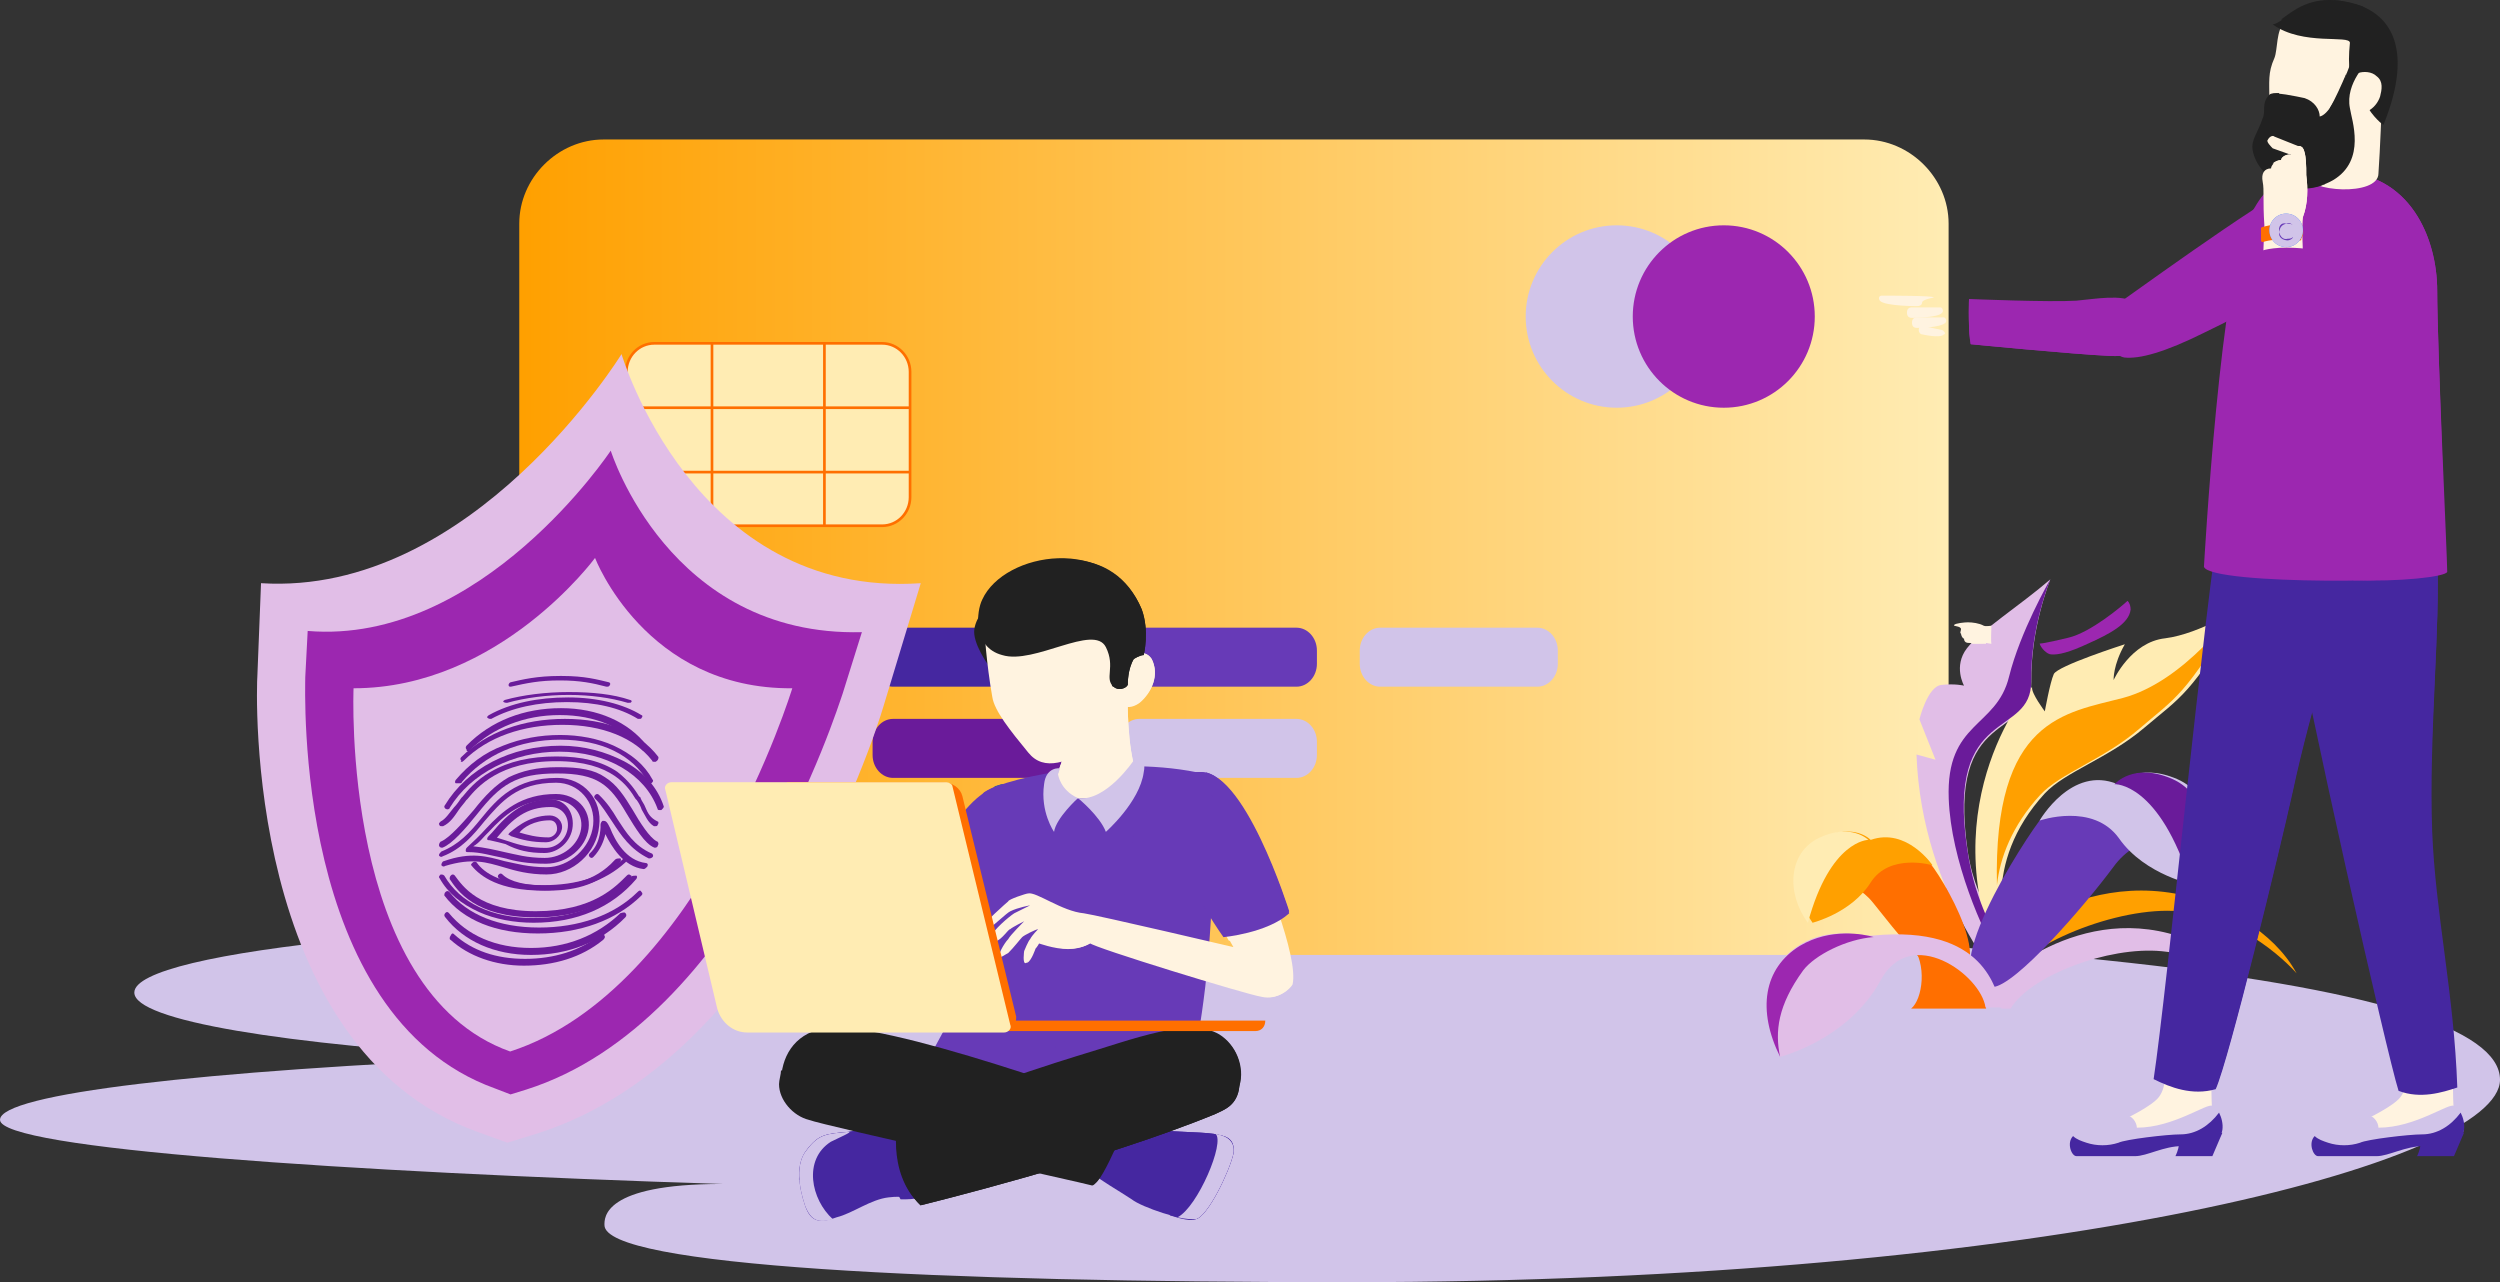 <?xml version="1.0" encoding="UTF-8"?>
<svg width="466px" height="239px" viewBox="0 0 466 239" version="1.1" xmlns="http://www.w3.org/2000/svg" xmlns:xlink="http://www.w3.org/1999/xlink">
    <rect x="0" y="0" width="466" height="239" fill="#333333" stroke="none"/>
    <!-- Generator: Sketch 64 (93537) - https://sketch.com -->
    <title>feature2</title>
    <desc>Created with Sketch.</desc>
    <defs>
        <linearGradient x1="0%" y1="50%" x2="100%" y2="50%" id="linearGradient-1">
            <stop stop-color="#FFA000" offset="0%"></stop>
            <stop stop-color="#FFECB3" offset="100%"></stop>
        </linearGradient>
    </defs>
    <g id="Landing" stroke="none" stroke-width="1" fill="none" fill-rule="evenodd">
        <g transform="translate(-174, -1983)" id="More-Feature">
            <g transform="translate(112, 1528)">
                <g id="Feature-2" transform="translate(62, 455)">
                    <g id="feature2">
                        <path d="M163.494,171 C87.072,171 25.037,177.164 25.037,185.011 C25.037,190.242 52.878,194.726 94.359,197.154 C37.556,199.583 0,203.878 0,208.736 C0,214.155 64.649,218.451 134.531,220.693 C112.296,220.693 112.67,227.045 112.67,228.352 C112.67,236.012 174.704,239 251.125,239 C382.293,239 466,216.582 466,201.264 C466,182.208 370.709,171 163.494,171 Z" id="Path" fill="#D1C4E9" fill-rule="nonzero"></path>
                        <g id="Group-9" transform="translate(96.792, 26)">
                            <path d="M15.718,0 C7.193,0 0,7.175 0,15.679 L0,136.321 C0,144.824 7.193,152 15.718,152 L250.71,152 C259.236,152 266.428,144.824 266.428,136.321 L266.428,15.679 C266.428,7.175 259.236,0 250.71,0 L15.718,0 Z" id="Path_9" fill="url(#linearGradient-1)"></path>
                            <path d="M221.525,33 C221.525,42.39 213.93,50 204.562,50 C195.192,50 187.597,42.39 187.597,33 C187.597,23.611 195.192,16 204.562,16 C213.93,16 221.525,23.611 221.525,33 Z" id="Path_10" fill="#D1C4E9"></path>
                            <path d="M241.482,33 C241.482,42.39 233.888,50 224.518,50 C215.15,50 207.555,42.39 207.555,33 C207.555,23.611 215.15,16 224.518,16 C233.888,16 241.482,23.611 241.482,33 Z" id="Path_11" fill="#9C27B0"></path>
                            <path d="M67.656,72 L25.145,72 C22.293,72 19.957,69.609 19.957,66.687 L19.957,43.313 C19.957,40.392 22.293,38 25.145,38 L67.656,38 C70.509,38 72.844,40.392 72.844,43.313 L72.844,66.687 C72.844,69.609 70.509,72 67.656,72 Z" id="Path_12" stroke="#FF6F00" stroke-width="0.5" fill="#FFECB3"></path>
                            <line x1="35.923" y1="38" x2="35.923" y2="72" id="Path_13" stroke="#FF6F00" stroke-width="0.5"></line>
                            <line x1="56.878" y1="38" x2="56.878" y2="72" id="Path_14" stroke="#FF6F00" stroke-width="0.5"></line>
                            <line x1="19.957" y1="50" x2="72.844" y2="50" id="Path_15" stroke="#FF6F00" stroke-width="0.5"></line>
                            <line x1="19.957" y1="62" x2="72.844" y2="62" id="Path_16" stroke="#FF6F00" stroke-width="0.5"></line>
                            <path d="M98.965,102 L69.673,102 C67.575,102 65.859,100.082 65.859,97.74 L65.859,95.261 C65.859,92.917 67.575,91 69.673,91 L98.965,91 C101.063,91 102.779,92.917 102.779,95.261 L102.779,97.74 C102.779,100.082 101.063,102 98.965,102 Z" id="Path" fill="#4527A0"></path>
                            <path d="M144.869,102 L115.573,102 C113.476,102 111.76,100.082 111.76,97.74 L111.76,95.261 C111.76,92.917 113.476,91 115.573,91 L144.869,91 C146.965,91 148.681,92.917 148.681,95.261 L148.681,97.74 C148.681,100.082 146.965,102 144.869,102 Z" id="Path" fill="#673AB7"></path>
                            <path d="M189.771,102 L160.477,102 C158.381,102 156.664,100.082 156.664,97.74 L156.664,95.261 C156.664,92.917 158.381,91 160.477,91 L189.771,91 C191.868,91 193.585,92.917 193.585,95.261 L193.585,97.74 C193.585,100.082 191.868,102 189.771,102 Z" id="Path" fill="#D1C4E9"></path>
                            <path d="M98.967,119 L69.672,119 C67.575,119 65.859,117.083 65.859,114.74 L65.859,112.261 C65.859,109.917 67.575,108 69.672,108 L98.967,108 C101.065,108 102.779,109.917 102.779,112.261 L102.779,114.74 C102.779,117.083 101.065,119 98.967,119 Z" id="Path" fill="#6A1B9A"></path>
                            <path d="M144.868,119 L115.574,119 C113.477,119 111.76,117.083 111.76,114.74 L111.76,112.261 C111.76,109.917 113.477,108 115.574,108 L144.868,108 C146.965,108 148.681,109.917 148.681,112.261 L148.681,114.74 C148.681,117.083 146.965,119 144.868,119 Z" id="Path" fill="#D1C4E9"></path>
                        </g>
                        <g id="Group" transform="translate(329.293, 0)">
                            <g id="Group-6" transform="translate(0, 108)">
                                <path d="M37.346,12.833 C34.756,16.181 36.801,19.807 36.801,19.807 C36.801,19.807 35.165,19.39 32.575,19.669 C29.985,19.947 28.486,26.085 28.486,26.085 L31.484,33.618 L27.94,32.641 C28.894,59.424 45.252,77 45.252,77 C45.798,75.047 45.934,73.373 45.798,71.839 C45.117,65.422 39.255,62.214 37.483,50.636 C33.529,23.435 49.478,30.131 49.342,19.111 C49.206,9.067 52.751,0.418 52.887,0 C47.025,5.022 39.936,9.485 37.346,12.833 Z" id="Path_17" fill="#E1BEE7"></path>
                                <path d="M9.979,56.042 C9.979,56.042 15.888,55.341 19.828,60.251 C24.33,65.863 30.521,74 33.898,74 C43.747,74 32.773,55.2 29.818,52.114 C23.767,45.66 9.979,56.042 9.979,56.042 Z" id="Path_18" fill="#FF6F00"></path>
                                <path d="M64.685,18.762 C64.685,18.762 64.546,15.981 66.778,12.089 C66.361,12.229 54.227,16.12 53.533,17.649 C52.833,19.179 51.861,24.599 51.861,24.599 C51.861,24.599 49.349,21.263 49.488,20.152 C49.627,19.039 30.246,41.558 43.632,72 L45.444,68.803 C44.469,66.858 39.727,53.096 51.861,39.89 C55.621,35.86 63.707,33.357 70.405,27.658 C77.097,21.958 79.185,21.542 88.809,5 C88.809,5 80.862,10.143 74.309,10.977 C67.894,11.672 64.685,18.762 64.685,18.762 Z" id="Path_19" fill="#FFECB3"></path>
                                <path d="M80.419,59.597 C56.862,52.412 38.916,71.798 38.916,71.798 L43.823,76 C45.366,69.629 62.475,61.766 74.672,61.766 C88.83,61.766 98.788,73.424 98.788,73.424 C94.303,65.155 84.765,60.953 80.419,59.597 Z" id="Path_20" fill="#FFA000"></path>
                                <path d="M45.203,18.096 C42.87,27.764 33.401,26.383 33.95,40.887 C34.362,52.352 40.262,65.751 43.556,71 C42.87,64.645 39.028,61.607 37.381,50.142 C33.401,23.206 49.456,29.836 49.319,18.924 C49.182,8.979 52.75,0.415 52.887,0 C52.613,0.415 47.261,9.808 45.203,18.096 Z" id="Path_21" fill="#6A1B9A"></path>
                                <path d="M76.746,66.497 C56.683,60.027 40.912,76.624 40.912,76.624 L43.817,80 L45.478,80 C49.075,73.952 63.599,68.325 73.699,69.31 C84.769,70.435 84.769,75.499 84.631,76.765 C85.877,71.279 80.62,67.763 76.746,66.497 Z" id="Path_22" fill="#E1BEE7"></path>
                                <path d="M85.317,77.229 L85.317,77.771 L85.317,77.229 Z" id="Path_23" fill="#4AF6D1"></path>
                                <path d="M51.629,43.995 C48.266,48.03 29.78,76.548 42.104,75.992 C46.305,75.852 59.187,60.967 64.648,53.595 C69.272,47.195 76.835,47.751 76.835,47.751 C76.835,47.751 58.908,35.509 51.629,43.995 Z" id="Path_24" fill="#673AB7"></path>
                                <path d="M26.942,68 C30.047,71.628 29.059,78.325 26.942,80 L40.911,80 C41.052,72.605 26.942,68 26.942,68 Z" id="Path_25" fill="#FF6F00"></path>
                                <path d="M19.814,66.389 C17.701,66.525 11.784,64.63 6.149,68.15 C-0.614,72.347 -1.741,80.199 2.485,88.864 L2.485,89 C2.485,89 15.165,85.886 21.223,74.783 C26.859,64.223 39.961,73.701 40.806,79.793 L43.906,79.793 C42.638,76.679 40.947,64.358 19.814,66.389 Z" id="Path_26" fill="#E1BEE7"></path>
                                <path d="M6.237,68.288 C-0.623,72.485 -1.766,80.336 2.521,89 C1.521,84.262 2.093,79.389 6.809,72.891 C8.953,70.048 14.812,67.07 19.957,66.664 C18.099,66.122 11.954,64.904 6.237,68.288 Z" id="Path_27" fill="#9C27B0"></path>
                                <path d="M19.405,48.554 C19.405,48.554 16.386,45.354 10.622,48.137 C4.995,50.92 4.72,58.573 8.563,64 C8.563,64 15.837,62.191 19.405,56.486 C22.973,50.92 30.934,53.286 30.934,53.286 C30.934,53.286 26.13,46.189 19.405,48.554 Z" id="Path_28" fill="#FFA000"></path>
                                <path d="M9.864,48.137 C3.945,50.92 3.657,58.573 7.7,64 C11.886,48.555 18.959,48.555 18.959,48.555 C18.959,48.555 15.784,45.354 9.864,48.137 Z" id="Path_29" fill="#FFECB3"></path>
                                <path d="M76.49,37.201 C69.021,34.017 65.422,38.17 65.422,38.17 C56.84,34.571 50.891,44.955 50.891,44.955 C50.891,44.955 60.853,41.493 65.698,48.277 C70.543,55.2 79.952,57 79.952,57 C84.521,49.939 83.826,40.386 76.49,37.201 Z" id="Path_30" fill="#D1C4E9"></path>
                                <path d="M75.634,37.201 C68.364,34.017 64.861,38.17 64.861,38.17 C64.861,38.17 73.209,37.756 79.137,57 C83.45,49.939 82.774,40.386 75.634,37.201 Z" id="Path_31" fill="#6A1B9A"></path>
                                <path d="M66.412,22.099 C55.715,24.903 42.239,25.884 42.934,57 C43.489,51.954 45.713,45.927 50.995,40.18 C54.741,36.116 62.799,33.593 69.472,27.846 C76.141,22.099 78.222,21.679 87.812,5 C87.253,5.841 77.945,19.016 66.412,22.099 Z" id="Path_32" fill="#FFA000"></path>
                                <path d="M56.209,10.878 C55.059,11.148 51.755,11.957 50.891,11.957 C51.179,12.901 52.328,13.98 53.049,13.98 C54.343,14.115 56.496,13.576 59.948,11.957 C63.83,10.204 67.563,8.316 67.854,5.618 C67.854,5.079 67.711,4.405 67.276,4 C66.274,4.944 60.377,9.934 56.209,10.878 Z" id="Path" fill="#9C27B0" fill-rule="nonzero"></path>
                                <path d="M40.491,8.64 C39.641,8.16 38.364,8 37.513,8 C36.946,8 35.244,8.16 34.96,8.48 C34.676,8.8 36.236,8.64 36.236,9.28 C36.236,9.6 35.953,10.08 36.236,10.08 C36.236,10.4 36.52,11.04 36.804,11.04 C36.804,11.52 37.087,11.839 37.654,11.839 C38.364,11.839 39.073,12 40.775,11.839 C41.059,11.839 41.626,12 41.91,12 C41.768,11.36 41.91,9.28 41.91,8.64 C41.626,8.64 40.917,8.8 40.491,8.64 Z" id="Path" fill="#FFF3E0"></path>
                                <path d="M40.433,9.632 C39.476,8.684 38.198,9.158 36.921,9 C37.24,9.316 37.4,9.632 37.719,9.947 C38.198,10.579 38.357,11.369 38.198,12 L40.912,12 C40.912,11.842 40.593,10.737 40.593,10.579 C40.752,10.421 40.752,10.105 40.433,9.632 Z" id="Path" fill="#FFF3E0"></path>
                            </g>
                            <g id="Group-10" transform="translate(20.955, 0)">
                                <path d="M47.75,56.357 C45.246,54.796 40.238,55.733 36.799,56.045 C31.796,56.357 16.782,55.733 16.782,55.733 C16.782,55.733 16.469,59.477 17.095,64.159 C17.095,64.159 36.173,66.03 43.054,66.342 C53.057,66.966 50.565,57.917 47.75,56.357 Z" id="Path" fill="#9C27B0" fill-rule="nonzero"></path>
                                <path d="M77.606,34.496 C71.04,37.305 45.079,56.34 42.264,58.212 C38.515,60.709 43.522,66.326 45.714,66.638 C48.529,66.951 53.214,65.702 60.725,61.957 C69.16,57.902 77.294,53.531 77.929,47.291 C78.24,43.858 84.494,31.376 77.606,34.496 Z" id="Path" fill="#9C27B0" fill-rule="nonzero"></path>
                                <path d="M16.782,60.414 C16.782,61.662 16.782,62.597 17.095,64.159 C17.095,64.159 36.173,66.03 43.054,66.342 C50.253,66.656 51.811,62.285 50.253,59.166 C44.934,61.35 19.284,60.1 16.782,60.414 Z" id="Path" fill="#9C27B0" fill-rule="nonzero"></path>
                                <path d="M11.778,61.526 L8.025,60.724 C7.712,60.724 7.399,61.126 7.399,61.526 C7.399,61.927 7.712,62.327 8.025,62.327 C8.025,62.327 11.465,63.127 12.091,62.327 C12.405,62.327 12.405,61.927 11.778,61.526 Z" id="Path" fill="#FFF3E0"></path>
                                <path d="M0.518,55.109 C-0.108,55.109 -0.108,55.762 0.206,56.088 C1.144,57.067 7.087,57.067 7.087,57.067 C7.712,57.067 8.025,56.741 8.025,56.414 C8.025,55.762 10.527,55.435 10.213,55.435 C10.213,55.109 2.082,55.109 0.518,55.109 Z" id="Path" fill="#FFF3E0"></path>
                                <path d="M11.465,57.293 L6.149,57.293 C5.523,57.293 5.21,57.62 5.21,58.271 C5.21,58.923 5.523,59.251 6.149,59.251 C6.149,59.251 11.153,59.251 11.778,58.271 C12.091,57.945 11.778,57.293 11.465,57.293 Z" id="Path" fill="#FFF3E0"></path>
                                <path d="M12.091,59.166 L7.087,59.166 C6.461,59.166 6.149,59.491 6.149,60.144 C6.149,60.796 6.461,61.124 7.087,61.124 C7.087,61.124 11.465,61.124 12.405,60.144 C12.716,59.818 12.405,59.166 12.091,59.166 Z" id="Path" fill="#FFF3E0"></path>
                                <path d="M106.549,197.406 C106.549,197.092 98.726,194.909 98.414,197.406 C98.414,199.591 98.726,203.022 96.845,204.895 C94.664,207.079 86.218,211.136 82.457,211.76 C82.145,212.384 82.78,212.697 83.403,213.008 C86.218,213.945 89.345,213.632 92.16,213.321 C95.599,213.008 99.037,212.697 102.476,212.697 C104.045,212.697 105.914,212.697 106.549,211.136 C107.172,210.2 106.86,208.952 106.86,207.703 C106.86,204.271 107.172,200.837 106.549,197.406 Z" id="Path" fill="#FFF3E0"></path>
                                <path d="M106.549,197.406 C106.549,197.092 104.668,196.468 102.787,196.158 C102.787,196.468 103.11,196.782 103.11,196.782 C106.237,204.271 99.66,210.2 93.095,213.008 C96.222,212.697 99.66,212.384 102.787,212.384 C104.356,212.384 106.237,212.384 106.86,210.824 C107.483,209.887 107.172,208.639 107.172,207.391 C106.86,204.271 107.172,200.837 106.549,197.406 Z" id="Path" fill="#FFF3E0"></path>
                                <path d="M107.172,206.142 C106.237,205.519 99.972,210.2 93.095,210.2 C93.095,209.263 92.16,207.703 90.903,208.015 C87.776,208.952 82.457,211.136 81.834,211.136 C79.964,212.072 80.587,215.193 81.834,215.193 L92.783,215.193 C94.976,215.193 98.103,213.321 101.541,213.321 C105.291,213.321 106.549,213.321 106.86,213.008 C110.298,211.76 109.041,207.703 107.172,206.142 Z" id="Path" fill="#D1C4E9"></path>
                                <path d="M101.229,211.448 C98.726,211.448 90.903,212.384 89.657,213.008 C87.776,213.632 85.595,213.632 83.714,213.008 C82.78,212.697 81.834,212.384 81.211,211.76 C79.964,213.008 80.899,215.505 81.834,215.505 L92.783,215.505 C94.976,215.505 98.103,213.632 101.541,213.632 C105.291,213.632 106.549,213.632 106.86,213.321 C109.675,212.072 109.364,209.263 108.418,207.391 C106.549,209.887 104.045,211.448 101.229,211.448 Z" id="Path" fill="#4527A0"></path>
                                <path d="M100.295,215.505 L107.172,215.505 L109.041,211.136 L100.918,213.321 C100.918,214.256 100.295,215.505 100.295,215.505 Z" id="Path" fill="#4527A0"></path>
                                <path d="M61.503,197.406 C61.503,197.092 53.692,194.909 53.38,197.406 C53.38,199.591 53.692,203.022 51.811,204.895 C49.619,207.079 41.173,211.136 37.424,211.76 C37.113,212.384 37.737,212.697 38.362,213.008 C41.173,213.945 44.311,213.632 47.115,213.321 C50.565,213.008 54.003,212.697 57.442,212.697 C58.999,212.697 60.88,212.697 61.503,211.136 C62.138,210.2 61.826,208.952 61.826,207.703 C61.826,204.271 62.138,200.837 61.503,197.406 Z" id="Path" fill="#FFF3E0"></path>
                                <path d="M61.503,197.406 C61.503,197.092 59.634,196.468 57.753,196.158 C57.753,196.468 58.065,196.782 58.065,196.782 C61.192,204.271 54.626,210.2 48.061,213.008 C51.188,212.697 54.626,212.384 57.753,212.384 C59.323,212.384 61.192,212.384 61.826,210.824 C62.449,209.887 62.138,208.639 62.138,207.391 C61.826,204.271 62.138,200.837 61.503,197.406 Z" id="Path" fill="#FFF3E0"></path>
                                <path d="M62.138,206.142 C61.192,205.519 54.938,210.2 48.061,210.2 C48.061,209.263 47.115,207.703 45.869,208.015 C42.742,208.952 37.424,211.136 36.799,211.136 C34.923,212.072 35.548,215.193 36.799,215.193 L47.75,215.193 C49.93,215.193 53.057,213.321 56.507,213.321 C60.257,213.321 61.503,213.321 61.826,213.008 C65.265,211.76 64.007,207.703 62.138,206.142 Z" id="Path" fill="#D1C4E9"></path>
                                <path d="M56.196,211.448 C53.692,211.448 45.869,212.384 44.623,213.008 C42.742,213.632 40.552,213.632 38.676,213.008 C37.737,212.697 36.799,212.384 36.173,211.76 C34.923,213.008 35.861,215.505 36.799,215.505 L47.75,215.505 C49.93,215.505 53.057,213.632 56.507,213.632 C60.257,213.632 61.503,213.632 61.826,213.321 C64.63,212.072 64.319,209.263 63.384,207.391 C61.503,209.887 58.999,211.448 56.196,211.448 Z" id="Path" fill="#4527A0"></path>
                                <path d="M55.25,215.505 L62.138,215.505 L64.007,211.136 L55.884,213.321 C55.884,214.256 55.25,215.505 55.25,215.505 Z" id="Path" fill="#4527A0"></path>
                                <path d="M64.007,93.18 C60.569,113.463 53.692,184.611 51.188,201.15 C54.315,202.71 58.376,204.271 62.761,203.022 C65.265,197.406 74.645,158.711 77.149,147.477 C80.587,131.249 85.907,116.584 89.345,96.923 C89.345,96.299 69.949,93.18 64.007,93.18 Z" id="Path_33" fill="#4527A0" fill-rule="nonzero"></path>
                                <path d="M79.33,93.804 C77.461,103.165 81.522,109.406 75.891,117.207 C72.453,122.2 72.765,133.434 73.388,139.675 C74.022,144.356 73.076,149.349 70.895,153.718 C68.703,158.399 66.199,161.207 65.888,166.511 C65.888,171.817 64.319,178.995 63.696,184.299 C62.761,193.661 56.196,192.725 53.38,201.462 C55.884,203.022 59.323,203.647 62.761,202.71 C65.265,197.092 74.645,158.399 77.149,147.165 C80.587,130.939 85.907,116.271 89.345,96.613 C89.345,96.613 84.649,95.052 79.33,93.804 Z" id="Path_34" fill="#4527A0" fill-rule="nonzero"></path>
                                <path d="M104.045,103.165 C99.349,102.228 74.645,100.98 75.891,108.47 C79.964,131.563 94.664,196.468 96.845,203.334 C100.918,204.895 104.979,203.647 107.795,202.71 C107.172,184.924 103.733,170.569 103.11,154.967 C102.476,136.554 104.668,117.52 104.045,103.165 Z" id="Path_35" fill="#4527A0" fill-rule="nonzero"></path>
                                <path d="M104.045,103.165 C102.476,102.852 99.037,102.228 95.287,101.292 C96.845,103.476 95.599,118.455 95.599,119.704 C94.976,127.818 99.349,128.442 99.349,135.306 C99.349,145.917 100.295,152.47 100.295,155.591 C100.295,159.023 98.414,165.575 99.349,173.377 C99.972,177.746 102.787,185.859 104.045,190.229 C104.668,192.725 102.787,200.526 103.11,203.647 C104.668,203.334 106.237,203.022 107.483,202.71 C106.86,184.924 103.422,170.569 102.787,154.967 C102.476,136.554 104.668,117.52 104.045,103.165 Z" id="Path_36" fill="#4527A0" fill-rule="nonzero"></path>
                                <path d="M104.045,54.172 C104.045,44.498 99.037,32.016 85.272,32.016 C72.453,32.016 71.207,37.009 69.326,39.817 C63.696,49.491 60.569,105.661 60.569,105.661 C61.826,109.094 104.979,108.782 105.291,106.597 C105.914,103.789 104.045,64.782 104.045,54.172 Z" id="Path_37" fill="#9C27B0" fill-rule="nonzero"></path>
                                <path d="M104.045,54.172 C104.045,44.498 99.037,32.016 85.272,32.016 C84.026,32.016 99.349,34.2 99.349,51.051 C99.349,54.485 93.406,67.903 93.406,71.647 C93.406,77.889 98.726,81.009 96.845,84.442 C94.03,89.123 85.907,85.378 85.907,90.682 C85.907,95.364 88.722,91.619 92.783,95.364 C95.91,98.171 90.28,103.476 88.41,108.158 C96.845,108.47 105.602,107.534 105.914,106.597 C105.914,103.789 104.045,64.782 104.045,54.172 Z" id="Path_38" fill="#9C27B0" fill-rule="nonzero"></path>
                                <path d="M84.337,24.839 C84.026,27.96 79.641,29.209 79.641,32.64 C79.641,35.761 93.095,36.697 93.095,32.328 C93.406,27.96 93.718,19.534 93.718,19.534 C93.718,19.534 84.649,21.719 84.337,24.839 Z" id="Path_39" fill="#FFF3E0" fill-rule="nonzero"></path>
                                <path d="M91.526,5.18 C89.968,3.619 88.087,2.683 85.907,2.371 C83.714,2.059 77.149,2.995 75.58,4.243 C74.022,5.491 74.334,9.236 73.711,10.797 C72.453,13.605 72.765,15.165 72.765,18.91 C72.765,21.094 72.141,23.591 73.076,25.776 C74.334,29.209 78.707,32.016 82.145,30.767 C90.28,28.271 93.406,20.159 93.406,19.534 C93.406,17.038 93.718,14.541 93.718,12.044 C93.718,9.549 93.406,7.052 91.526,5.18 Z" id="Path_40" fill="#FFF3E0" fill-rule="nonzero"></path>
                                <path d="M91.526,5.18 C89.968,3.619 88.087,2.683 85.907,2.371 C84.649,2.059 83.403,2.059 81.834,2.371 C79.018,2.995 77.772,9.549 77.772,9.549 C77.772,9.549 76.514,13.917 74.957,16.102 C73.076,17.974 77.772,23.904 79.018,26.088 C79.964,27.96 80.587,29.519 80.587,31.08 C80.899,31.08 81.522,31.08 81.834,30.767 C89.968,28.271 93.095,20.159 93.095,19.534 C93.095,17.038 93.406,14.541 93.406,12.044 C93.718,9.549 93.406,7.052 91.526,5.18 Z" id="Path_41" fill="#FFF3E0" fill-rule="nonzero"></path>
                                <path d="M86.218,0.186 C78.707,-0.748 75.58,4.243 73.388,4.555 C79.018,8.612 87.776,6.428 87.776,7.988 C86.841,17.038 89.968,17.35 90.591,18.91 C91.214,20.783 93.406,22.967 94.03,23.279 C99.972,8.612 95.287,1.435 86.218,0.186 Z" id="Path_42" fill="#212121" fill-rule="nonzero"></path>
                                <path d="M89.968,1.123 C88.722,0.81 87.776,0.499 86.218,0.186 C80.276,-0.748 77.149,2.059 74.957,3.619 C74.957,3.619 82.145,6.74 89.345,5.18 C91.849,4.867 92.16,2.059 89.968,1.123 Z" id="Path_43" fill="#212121" fill-rule="nonzero"></path>
                                <path d="M89.345,13.605 C86.218,14.541 88.41,18.598 88.41,21.094 C88.41,22.655 90.28,21.407 91.526,20.47 C92.472,19.846 93.095,18.91 93.406,17.974 C93.718,16.726 94.03,15.165 92.783,14.23 C91.849,13.293 90.28,13.293 89.345,13.605 Z" id="Path_44" fill="#FFF3E0" fill-rule="nonzero"></path>
                                <path d="M88.41,15.789 C88.41,15.789 89.345,16.414 89.657,17.038 C89.968,17.662 89.968,18.91 89.968,18.91 C89.968,18.91 93.406,17.35 92.472,15.789 C91.526,14.23 88.41,15.789 88.41,15.789 Z" id="Path_45" fill="#FFF3E0" fill-rule="nonzero"></path>
                                <path d="M82.145,21.719 C82.145,20.47 81.211,18.91 79.33,18.286 C77.772,17.974 73.711,17.038 73.076,17.662 C71.518,19.222 72.453,20.783 71.83,22.031 C70.895,24.839 69.638,26.088 69.949,27.96 C70.895,33.264 78.084,37.321 84.649,33.577 C90.903,29.833 88.087,22.343 87.776,20.159 C86.841,15.478 91.214,11.42 91.214,11.42 L89.033,8.612 C88.722,8.925 85.272,21.094 82.145,21.719 Z" id="Path_46" fill="#212121" fill-rule="nonzero"></path>
                                <path d="M84.026,21.094 C85.272,22.031 87.153,13.917 87.153,13.605 C86.218,15.789 84.96,18.598 84.026,20.159 L84.026,21.094 Z" id="Path" fill="#212121"></path>
                                <path d="M71.83,28.271 C71.518,26.712 72.141,24.215 73.076,23.904 C73.388,23.591 78.084,23.904 78.084,22.343 C78.084,21.094 75.58,21.719 74.022,20.159 C73.388,19.534 74.022,18.286 74.645,17.35 C73.711,17.35 73.076,17.35 72.765,17.662 C71.207,19.222 72.141,20.783 71.518,22.031 C70.572,24.839 69.326,26.088 69.638,27.96 C70.572,33.264 77.461,37.009 83.403,34.2 C78.395,35.761 72.765,32.954 71.83,28.271 Z" id="Path" fill="#212121"></path>
                                <path d="M71.207,71.023 C70.261,75.392 76.514,75.703 78.395,75.079 C80.899,74.144 85.272,70.711 89.968,63.845 C98.414,51.677 100.295,48.243 100.295,48.243 L88.722,40.442 C89.033,40.754 72.141,66.656 71.207,71.023 Z" id="Path_47" fill="#9C27B0" fill-rule="nonzero"></path>
                                <path d="M72.141,74.144 C73.711,75.703 77.149,75.703 78.395,75.079 C80.899,74.144 85.272,70.711 89.968,63.845 C98.414,51.677 100.295,48.243 100.295,48.243 L98.414,43.874 C96.533,53.236 83.091,67.903 72.141,74.144 Z" id="Path_48" fill="#9C27B0" fill-rule="nonzero"></path>
                                <path d="M79.018,27.648 C78.395,26.712 76.838,27.336 76.838,28.895 C76.203,28.583 74.957,29.209 74.957,29.833 C74.022,29.833 73.076,30.767 73.076,31.392 C71.83,31.392 71.207,32.328 71.518,33.888 C71.83,35.448 71.518,37.321 71.83,42.002 C71.83,42.626 71.518,49.491 71.518,50.116 C73.076,49.804 77.772,48.867 79.018,49.18 C79.018,48.243 78.707,41.69 79.018,40.442 C79.964,37.945 79.964,35.137 79.641,32.64 C79.641,31.08 79.641,28.583 79.018,27.648 Z" id="Path" fill="#FFF3E0"></path>
                                <path d="M79.018,27.648 C78.395,26.712 76.838,27.336 76.838,28.895 C76.203,28.583 74.957,29.209 74.957,29.833 C74.334,29.833 73.711,30.143 73.388,30.457 C75.891,31.08 77.772,32.954 77.461,36.697 C77.149,37.945 76.514,38.882 76.203,40.13 C75.891,42.002 76.203,43.562 76.514,45.435 C76.838,46.683 76.838,47.932 76.838,49.18 C77.772,49.18 78.395,48.867 79.018,49.18 C79.018,48.243 78.707,41.69 79.018,40.442 C79.964,37.945 79.964,35.137 79.641,32.64 C79.641,31.08 79.641,28.583 79.018,27.648 Z" id="Path" fill="#FFF3E0"></path>
                                <path d="M78.395,27.336 L73.711,25.464 C73.388,25.152 72.765,25.464 72.453,26.088 C72.141,26.4 73.076,27.336 73.388,27.648 L77.772,29.209 C78.084,29.519 78.707,29.209 79.018,28.583 C79.33,27.96 79.018,27.336 78.395,27.336 Z" id="Path" fill="#FFF3E0"></path>
                                <path d="M78.707,42.002 C75.58,41.378 72.453,42.002 71.518,42.314 C71.518,42.314 71.207,42.314 71.207,42.626 L71.207,44.811 C71.207,45.122 71.518,45.122 71.518,45.122 C74.645,44.187 77.461,44.811 78.395,44.811 C78.707,44.811 78.707,44.811 78.707,44.498 C79.33,43.562 79.018,42.626 78.707,42.002 C79.018,42.314 79.018,42.002 78.707,42.002 Z" id="Path_49" fill="#FF6F00"></path>
                                <path d="M71.518,46.683 C71.518,46.683 70.261,58.229 69.949,63.221 C69.638,66.342 70.261,69.774 71.207,72.895 C72.141,76.016 81.522,78.2 81.211,67.903 C80.899,61.038 79.33,46.371 79.33,46.371 C74.334,45.746 71.518,46.683 71.518,46.683 Z" id="Path_50" fill="#9C27B0" fill-rule="nonzero"></path>
                                <path d="M79.33,46.371 L76.203,46.371 C76.514,46.995 76.838,47.619 77.149,48.243 C78.084,56.045 81.834,65.094 76.838,72.271 C75.891,73.519 74.957,74.455 73.711,74.768 C76.838,76.016 81.834,75.392 81.522,67.903 C80.899,61.038 79.33,46.371 79.33,46.371 Z" id="Path_51" fill="#9C27B0" fill-rule="nonzero"></path>
                                <ellipse id="Oval" fill="#387BFE" cx="75.891" cy="42.938" rx="3.128" ry="3.121"></ellipse>
                                <ellipse id="Oval_52" fill="#D1C4E9" cx="75.891" cy="42.938" rx="3.128" ry="3.121"></ellipse>
                                <path d="M74.645,43.25 C74.645,42.314 75.268,41.69 76.203,41.69 C76.514,41.69 76.838,41.69 77.149,42.002 C76.838,41.69 76.514,41.378 75.891,41.69 C74.957,41.378 74.334,42.314 74.645,43.25 C74.334,44.187 75.268,44.811 76.203,44.811 C76.514,44.811 77.149,44.498 77.149,44.187 C76.838,44.498 76.514,44.498 76.203,44.498 C75.268,44.811 74.645,43.874 74.645,43.25 Z" id="Path_53" fill="#673AB7"></path>
                            </g>
                        </g>
                        <g id="Group-8" transform="translate(47.897, 66)">
                            <g id="Group-7">
                                <path d="M67.958,0 C67.958,0 40.182,45.179 0.758,42.707 L0.085,59.789 C-0.138,62.711 -2.379,129.242 41.078,144.977 L46.678,147 L52.502,145.202 C95.734,131.266 114.775,72.376 116.791,65.633 L123.734,42.707 C81.398,45.628 67.958,0 67.958,0 Z" id="Path_54" fill="#E1BEE7"></path>
                                <path d="M65.946,18 C65.946,18 41.865,54.315 9.456,51.609 L9.006,60.181 C9.006,62.661 6.755,123.339 44.341,136.873 L47.266,138 L50.192,137.098 C90.027,124.466 108.257,65.819 109.158,63.338 L112.758,51.834 C76.75,52.736 65.946,18 65.946,18 Z" id="Path_55" fill="#9C27B0"></path>
                                <path d="M63.018,38 C63.018,38 45.192,62.294 18.006,62.294 C18.006,62.294 15.555,118.753 47.197,130 C82.627,118.528 99.786,62.294 99.786,62.294 C72.378,62.518 63.018,38 63.018,38 Z" id="Path_56" fill="#E1BEE7"></path>
                                <path d="M68.415,75.889 C64.937,74.111 60.994,73 56.588,73 C47.312,73 39.195,77.223 35.021,84.111 C34.79,84.334 35.021,84.778 35.253,84.778 C35.484,85 35.948,84.778 35.948,84.556 C39.891,78.111 47.776,74.111 56.356,74.111 C65.169,74.111 72.358,78.334 74.678,84.778 C74.678,85 74.909,85 75.141,85 L75.374,85 C75.605,84.778 75.837,84.556 75.837,84.334 C74.678,80.778 72.126,77.889 68.415,75.889 Z" id="Path_57" fill="#6A1B9A"></path>
                                <path d="M37.749,80 C37.97,80 38.19,80 38.19,79.78 C42.387,74.731 48.792,71.878 56.522,71.878 C64.253,71.878 69.995,74.731 72.867,79.78 C72.867,80 73.088,80 73.308,80 L73.53,80 C73.75,79.78 73.971,79.561 73.75,79.341 C72.204,76.487 69.774,74.511 66.462,72.974 C63.591,71.658 60.056,71 56.522,71 C52.768,71 49.235,71.658 45.921,72.974 C42.387,74.292 39.516,76.487 37.086,79.341 C36.866,79.561 36.866,80 37.086,80 L37.749,80 Z" id="Path_58" fill="#6A1B9A"></path>
                                <path d="M38.096,76 C38.331,76 38.331,76 38.567,75.778 C43.042,71.334 49.636,69.111 56.938,69.111 C64.476,69.111 70.364,71.556 73.662,75.778 C73.662,76 73.896,76 74.132,76 C74.368,76 74.368,76 74.603,75.778 C74.839,75.556 74.839,75.334 74.839,75.111 C71.306,70.445 65.183,68 57.409,68 C49.636,68 42.806,70.445 38.096,75.111 C37.86,75.334 37.86,75.556 38.096,75.778 C37.86,76 38.096,76 38.096,76 Z" id="Path_59" fill="#6A1B9A"></path>
                                <path d="M39.316,74 C39.544,74 39.544,74 39.773,73.741 C44.113,69.613 49.826,67.289 56.451,67.289 C63.077,67.289 68.331,69.613 71.758,73.741 C71.758,73.741 71.986,74 72.215,74 C72.443,74 72.443,74 72.672,73.741 C72.901,73.484 72.901,73.227 72.672,72.968 C69.244,68.58 63.534,66 56.68,66 C49.826,66 43.658,68.323 39.087,72.968 C38.86,73.227 38.86,73.484 39.087,73.741 C39.087,74 39.087,74 39.316,74 Z" id="Path_60" fill="#6A1B9A"></path>
                                <path d="M43.449,68 L43.673,68 C47.481,65.913 52.411,64.87 57.788,64.87 C63.165,64.87 67.646,65.913 71.006,68 L71.23,68 C71.454,68 71.678,68 71.678,67.827 C71.902,67.652 71.902,67.305 71.678,67.305 C68.317,65.217 63.389,64 58.012,64 C52.411,64 47.257,65.043 43.225,67.305 C43.001,67.478 42.776,67.652 43.001,67.827 C43.225,68 43.449,68 43.449,68 Z" id="Path_61" fill="#6A1B9A"></path>
                                <path d="M69.78,97.439 C65.508,102.489 59.209,105.122 51.562,105.122 C43.691,105.122 37.843,102.269 34.919,97.22 C34.695,97 34.469,97 34.245,97 C34.021,97.22 33.795,97.439 34.021,97.659 C35.594,100.513 38.068,102.489 41.442,104.026 C44.365,105.342 47.964,106 51.562,106 C59.659,106 66.182,103.148 70.68,97.879 C70.904,97.659 70.904,97.22 70.68,97.22 C70.454,97.22 69.78,97.22 69.78,97.439 Z" id="Path_62" fill="#6A1B9A"></path>
                                <path d="M70.962,100.255 C66.487,104.68 59.892,106.893 52.591,106.893 C45.053,106.893 39.165,104.459 35.867,100.255 C35.632,100.035 35.396,100.035 35.161,100.255 C34.925,100.477 34.925,100.698 34.925,100.919 C38.459,105.565 44.583,108 52.355,108 C60.127,108 66.958,105.565 71.669,100.919 C71.905,100.698 71.905,100.477 71.669,100.255 C71.433,99.813 71.198,100.035 70.962,100.255 Z" id="Path_63" fill="#6A1B9A"></path>
                                <path d="M67.767,104.196 C63.427,108.358 57.715,110.699 51.09,110.699 C44.464,110.699 39.209,108.358 35.781,104.196 C35.554,103.935 35.325,103.935 35.097,104.196 C34.868,104.456 34.868,104.714 35.097,104.975 C38.523,109.398 44.235,112 51.09,112 C57.943,112 64.113,109.659 68.681,104.975 C68.909,104.714 68.909,104.456 68.681,104.196 C68.453,103.935 67.996,104.196 67.767,104.196 Z" id="Path_64" fill="#6A1B9A"></path>
                                <path d="M64.096,108.167 C60.287,111.211 55.357,112.732 49.981,112.732 C44.605,112.732 40.124,111.211 36.764,108.167 C36.539,107.913 36.315,107.913 36.091,108.42 C35.867,108.674 35.867,109.181 36.091,109.181 C39.452,112.225 44.381,114 49.757,114 C55.357,114 60.51,112.479 64.544,109.181 C64.768,108.928 64.992,108.674 64.768,108.42 C64.768,107.913 64.319,107.913 64.096,108.167 Z" id="Path_65" fill="#6A1B9A"></path>
                                <path d="M46.443,65 L46.667,65 C50.03,64.066 54.065,63.533 58.1,63.533 C62.135,63.533 65.947,64.066 69.085,65 L69.309,65 C69.532,65 69.757,65 69.757,64.867 C69.982,64.733 69.757,64.467 69.532,64.467 C66.395,63.4 62.583,63 58.1,63 C53.841,63 49.581,63.533 46.218,64.467 C45.995,64.6 45.77,64.733 45.995,64.867 C45.995,64.867 46.218,65 46.443,65 Z" id="Path_66" fill="#6A1B9A"></path>
                                <path d="M72.398,84.475 C72.171,83.814 71.717,83.373 71.489,82.712 C71.489,82.712 71.489,82.492 71.263,82.492 C70.581,81.39 69.445,79.628 67.174,77.865 C64.224,75.882 60.589,75 55.82,75 C51.052,75 46.964,75.882 43.558,77.865 C40.834,79.407 39.244,81.39 38.335,82.492 L38.109,82.712 C37.655,83.373 37.2,84.034 36.746,84.475 C35.838,85.576 35.156,86.677 34.249,87.119 C34.021,87.339 33.794,87.559 34.021,87.779 C34.021,88 34.249,88 34.475,88 L34.702,88 C36.064,87.339 36.746,86.237 37.655,84.915 C38.109,84.254 38.563,83.814 39.017,83.153 L39.244,82.932 C41.061,80.73 45.148,75.882 55.82,75.882 C66.267,75.882 69.219,80.73 70.581,82.932 L70.809,83.153 C71.263,83.814 71.489,84.254 71.717,84.915 C72.398,86.017 72.852,87.339 73.988,88 L74.216,88 C74.442,88 74.67,88 74.67,87.779 C74.896,87.559 74.896,87.119 74.67,87.119 C73.306,86.458 72.852,85.576 72.398,84.475 Z" id="Path_67" fill="#6A1B9A"></path>
                                <path d="M51.985,103.849 C41.277,103.849 38.25,99.014 36.854,97.172 C36.62,96.943 36.388,96.943 36.155,97.172 C35.923,97.403 35.923,97.634 35.923,97.863 C37.319,99.935 40.578,105 51.985,105 C63.158,105 67.813,99.935 69.675,97.863 C69.908,97.634 69.908,97.172 69.675,97.172 C69.443,96.943 69.21,96.943 68.976,97.172 C66.883,99.245 62.693,103.849 51.985,103.849 Z" id="Path_68" fill="#6A1B9A"></path>
                                <path d="M68.207,94.152 C64.683,97.378 59.748,98.992 53.404,98.992 C45.651,98.992 42.361,96.773 40.952,94.756 C40.717,94.555 40.481,94.555 40.247,94.756 C40.011,94.958 39.777,95.159 40.011,95.361 C41.656,97.378 45.18,100 53.17,100 C59.748,100 64.917,98.185 68.676,94.756 C68.911,94.555 68.911,94.353 68.676,94.152 C68.676,93.949 68.441,93.949 68.207,94.152 Z" id="Path_69" fill="#6A1B9A"></path>
                                <path d="M66.758,94.231 C62.837,98.616 57.762,99.077 54.303,99.077 C50.151,99.077 47.153,98.385 45.768,96.999 C45.538,96.769 45.307,96.769 45.076,96.999 C44.846,97.231 44.846,97.462 45.076,97.692 C47.153,99.769 51.766,100 54.303,100 C57.993,100 63.528,99.539 67.681,94.693 C67.912,94.461 67.912,94 67.681,94 C67.45,94 66.989,94 66.758,94.231 Z" id="Path_70" fill="#6A1B9A"></path>
                                <path d="M70.036,84.968 C68.466,82.39 67.12,80.281 64.878,78.875 C62.86,77.469 60.168,77 56.131,77 C52.094,77 49.403,77.703 46.935,78.875 C44.468,80.281 42.449,82.39 40.431,84.968 C38.413,87.312 35.946,90.125 34.376,90.828 C34.151,90.828 33.927,91.297 33.927,91.53 C33.927,91.765 34.151,92 34.376,92 L34.6,92 C36.394,91.297 38.861,88.484 41.104,85.671 C45.365,80.281 48.281,78.172 55.906,78.172 C63.532,78.172 65.775,80.281 68.915,85.671 C70.484,88.249 72.279,91.297 74.074,92 L74.297,92 C74.522,92 74.747,91.765 74.747,91.53 C74.97,91.297 74.747,90.828 74.522,90.828 C73.176,90.125 71.382,87.312 70.036,84.968 Z" id="Path_71" fill="#6A1B9A"></path>
                                <path d="M47.323,62 C50.292,61.333 52.625,60.833 56.441,60.833 C60.258,60.833 62.591,61.333 65.135,62 L65.347,62 C65.558,62 65.771,61.834 65.771,61.667 C65.983,61.5 65.771,61.167 65.558,61.167 C63.438,60.667 61.106,60 56.866,60 L56.441,60 C52.201,60 49.444,60.667 47.323,61.167 C47.112,61.167 46.899,61.5 46.899,61.667 C46.899,62 47.112,62 47.323,62 Z" id="Path_72" fill="#6A1B9A"></path>
                                <path d="M45.958,95.65 C48.185,96.325 50.637,97 53.979,97 C58.88,97 63.337,92.95 63.782,88 C64.451,83.05 60.885,79 55.984,79 C48.185,79 44.844,82.825 41.724,86.649 C39.719,89.125 37.714,91.376 34.372,92.726 C34.149,92.95 33.927,93.174 33.927,93.4 C33.927,93.625 34.372,93.85 34.595,93.625 C38.16,92.276 40.388,89.575 42.393,87.1 C45.511,83.499 48.409,79.9 55.761,79.9 C59.994,79.9 63.113,83.499 62.668,87.774 C62.223,92.05 58.211,95.65 53.979,95.65 C50.637,95.65 48.409,94.975 46.18,94.525 C42.839,93.625 39.942,92.726 34.818,94.525 C34.595,94.525 34.372,94.975 34.372,95.2 C34.372,95.425 34.818,95.65 35.04,95.425 C40.165,93.85 42.839,94.749 45.958,95.65 Z" id="Path_73" fill="#6A1B9A"></path>
                                <path d="M67.179,86.669 C66.207,85.014 65.235,83.596 63.776,82.178 C63.534,81.941 63.29,81.941 63.048,82.178 C62.804,82.414 62.804,82.65 63.048,82.887 C64.262,84.069 65.235,85.724 66.207,87.143 C67.908,89.744 69.608,92.345 73.012,94 L73.255,94 C73.498,94 73.741,93.763 73.741,93.763 C73.984,93.526 73.741,93.055 73.498,93.055 C70.338,91.636 68.88,89.271 67.179,86.669 Z" id="Path_74" fill="#6A1B9A"></path>
                            </g>
                            <path d="M45.927,93.916 C48.263,94.567 50.367,95 53.872,95 C57.843,95 61.349,91.967 61.816,88.499 C62.284,84.817 59.479,82 55.742,82 C49.198,82 45.694,85.25 42.655,88.499 C41.487,89.8 40.319,90.884 39.151,91.967 C38.916,92.183 38.916,92.401 38.916,92.617 C38.916,92.834 39.151,92.834 39.384,92.834 C41.721,92.834 43.59,93.483 45.927,93.916 Z M43.124,89.15 C46.16,85.899 49.198,83.083 55.273,83.083 C58.545,83.083 60.882,85.466 60.415,88.499 C59.948,91.533 56.909,93.916 53.639,93.916 C50.367,93.916 48.263,93.267 46.16,92.834 C44.291,92.401 42.422,91.967 40.319,91.75 C41.487,91.1 42.188,90.016 43.124,89.15 Z" id="Shape" fill="#6A1B9A"></path>
                            <path d="M53.615,93 C56.12,93 58.626,90.857 58.855,87.999 C59.082,85.142 57.26,83 54.754,83 C49.97,83 47.007,85.38 43.819,89.19 C43.591,89.429 43.363,89.666 43.136,89.905 C42.908,90.144 42.908,90.381 42.908,90.381 C42.908,90.62 43.136,90.62 43.363,90.62 C44.502,90.857 45.414,91.096 46.325,91.333 C48.603,92.524 50.653,93 53.615,93 Z M44.73,90.144 C47.691,86.571 50.198,84.428 54.754,84.428 C56.804,84.428 58.171,86.095 57.944,88.238 C57.715,90.381 55.892,92.048 53.843,92.048 C51.109,92.048 49.059,91.572 47.007,90.857 C46.325,90.62 45.414,90.381 44.73,90.144 Z" id="Shape_75" fill="#6A1B9A"></path>
                            <path d="M47.351,89.864 C49.386,90.546 51.196,91 53.91,91 C55.266,91 56.622,89.864 56.849,88.501 C57.076,87.136 55.944,86 54.588,86 C50.292,86 47.578,88.955 47.125,89.183 C46.899,89.409 46.899,89.409 46.899,89.637 C47.125,89.637 47.351,89.864 47.351,89.864 Z M54.588,86.91 C55.493,86.91 55.944,87.592 55.944,88.501 C55.944,89.409 55.039,90.091 54.362,90.091 C52.1,90.091 50.517,89.637 48.934,89.183 C49.613,88.273 51.648,86.91 54.588,86.91 Z" id="Shape_76" fill="#6A1B9A"></path>
                            <path d="M72.528,94.875 C68.732,94.425 66.722,90.6 65.83,88.35 C65.608,87.9 65.384,87.45 65.16,87.224 C64.937,87 64.714,87 64.49,87 C64.267,87 64.044,87.45 64.044,87.674 C64.044,87.674 64.267,91.05 62.034,93.074 C61.812,93.3 61.812,93.525 62.034,93.749 C62.258,93.975 62.481,93.975 62.704,93.749 C64.044,92.4 64.714,90.6 64.937,89.475 C66.053,91.726 68.285,95.55 72.081,96 C72.305,96 72.528,95.774 72.751,95.55 C72.975,95.1 72.751,94.875 72.528,94.875 Z" id="Path_77" fill="#6A1B9A"></path>
                        </g>
                        <g id="Group" transform="translate(123.734, 104)">
                            <path d="M70.172,109.856 L70.172,108.596 L70.172,109.856 Z" id="Path_78" fill="#4AF6D1"></path>
                            <path d="M63.082,42.174 C54.911,44.396 50.453,56.614 46.738,64.02 C46.738,64.02 49.338,69.203 58.626,69.944 C58.626,69.944 68.283,54.394 68.283,50.689 C68.654,46.617 64.939,41.803 63.082,42.174 Z" id="Path" fill="#673AB7"></path>
                            <path d="M63.082,42.174 C62.711,42.174 61.968,42.544 61.596,42.544 C61.968,42.914 61.968,43.655 61.968,44.024 C61.968,52.171 56.395,60.688 49.71,67.352 C51.566,68.463 54.168,69.575 58.253,69.944 C58.253,69.944 67.911,54.394 67.911,50.689 C68.654,46.617 64.939,41.803 63.082,42.174 Z" id="Path" fill="#346790"></path>
                            <path d="M59.739,43.655 C57.138,45.506 59.367,74.387 57.138,78.831 C53.424,85.866 48.595,94.752 48.595,94.752 C58.626,100.677 96.886,100.677 96.886,100.677 C96.886,100.677 99.114,94.012 100.6,82.533 C102.457,69.203 103.201,40.693 102.457,40.693 C86.484,36.249 64.196,40.693 59.739,43.655 Z" id="Path" fill="#673AB7"></path>
                            <path d="M86.484,23.29 L73.855,31.066 C74.226,31.436 74.969,36.62 73.855,38.841 C73.112,40.693 72.369,44.024 76.826,44.766 C80.913,45.506 88.713,41.803 87.599,38.472 C86.114,32.546 86.484,23.29 86.484,23.29 Z" id="Path" fill="#FFF3E0"></path>
                            <path d="M86.484,23.29 L73.855,31.066 C74.226,31.436 74.969,36.62 73.855,38.841 C73.855,39.211 73.483,39.582 73.483,39.952 C73.483,39.952 75.712,39.582 77.941,38.1 C80.169,36.62 82.769,37.36 84.627,39.582 C85.371,40.322 85.741,41.433 85.371,42.544 C86.857,41.433 87.971,39.952 87.599,38.472 C86.114,32.546 86.484,23.29 86.484,23.29 Z" id="Path" fill="#FFF3E0"></path>
                            <path d="M100.229,39.952 C95.4,39.211 86.857,46.988 86.114,59.577 C86.114,62.909 84.999,66.983 82.399,72.166 C80.913,75.127 74.599,77.35 71.626,78.461 C69.026,79.57 68.654,80.681 70.141,81.422 C71.626,82.164 84.256,84.384 82.769,86.237 C81.284,88.087 66.053,91.79 68.654,98.085 C70.141,101.417 93.171,98.826 97.257,98.085 C98.743,95.493 98.743,89.199 99.857,85.496 C101.714,77.35 100.972,59.948 102.457,51.061 C103.201,44.396 105.802,40.693 100.229,39.952 Z" id="Path" fill="#673AB7"></path>
                            <path d="M48.966,106.973 C48.223,106.973 38.193,106.231 34.48,106.973 C30.392,107.342 28.907,107.342 26.677,110.304 C24.449,112.896 25.192,117.339 26.307,120.671 C27.421,124.004 29.278,124.004 32.25,122.893 C35.223,122.154 38.565,119.56 41.908,119.191 C44.88,118.82 45.623,119.56 47.852,118.82 C50.081,118.079 50.453,118.82 50.081,117.339 C50.081,115.488 48.966,106.973 48.966,106.973 Z" id="Path" fill="#4527A0"></path>
                            <path d="M48.966,106.973 C48.223,106.973 38.193,106.231 34.48,106.973 C30.392,107.342 28.907,107.342 26.677,110.304 C25.565,111.785 25.192,113.637 25.192,115.859 C27.421,116.599 29.65,116.228 31.879,115.859 C33.736,115.488 35.966,114.748 38.193,115.117 C40.422,115.488 43.023,117.339 44.137,119.56 C45.623,119.56 46.365,119.56 48.223,119.191 C50.453,118.451 50.823,119.191 50.453,117.71 C50.081,115.488 48.966,106.973 48.966,106.973 Z" id="Path" fill="#4527A0"></path>
                            <path d="M31.135,108.824 C32.622,108.082 35.223,106.973 34.48,106.973 C30.392,107.342 28.907,107.342 26.677,110.304 C24.449,112.896 25.192,117.339 26.307,120.671 C27.421,123.634 28.907,124.004 31.508,123.263 C27.421,119.56 25.935,112.156 31.135,108.824 Z" id="Path" fill="#D1C4E9"></path>
                            <path d="M102.457,107.342 C100.229,106.973 92.8,106.973 86.857,106.231 C86.857,106.231 80.541,114.748 80.541,115.117 C80.541,115.488 84.999,118.079 87.227,119.56 C89.085,121.043 96.886,123.634 99.114,123.263 C101.344,122.893 105.429,114.376 106.172,111.045 C106.545,108.082 104.686,107.712 102.457,107.342 Z" id="Path" fill="#4527A0"></path>
                            <path d="M102.457,107.342 C100.229,106.973 92.8,106.973 86.857,106.231 C86.857,106.231 81.656,114.007 80.541,115.117 C83.142,115.117 85.741,113.637 88.713,114.007 C90.199,114.376 91.685,115.859 95.772,115.488 C98.372,115.117 97.629,119.191 95.772,121.412 C95.4,121.782 95.029,122.154 94.287,122.523 C96.515,123.263 98.372,123.634 99.114,123.263 C101.344,122.893 105.429,114.376 106.172,111.045 C106.545,108.082 104.686,107.712 102.457,107.342 Z" id="Path" fill="#4527A0"></path>
                            <path d="M29.65,87.717 C24.078,88.828 21.849,93.271 21.849,97.715 C21.849,100.677 24.449,103.639 27.421,104.38 C30.392,105.49 79.055,116.228 80.169,116.599 C81.656,116.968 87.227,102.898 87.227,102.898 C85.741,102.529 40.051,85.496 29.65,87.717 Z" id="Path" fill="#212121"></path>
                            <path d="M44.137,101.047 C34.108,101.417 30.765,99.937 21.849,95.493 C21.849,96.234 21.477,97.344 21.477,98.085 C21.477,101.047 24.078,104.009 27.05,104.75 C30.022,105.86 78.684,116.599 79.798,116.968 C81.284,117.339 86.857,103.27 86.857,103.27 C86.114,102.898 72.369,98.085 63.825,95.493 C57.881,98.826 51.938,100.677 44.137,101.047 Z" id="Path" fill="#212121"></path>
                            <path d="M60.482,8.849 C60.482,8.849 58.253,10.701 57.881,13.293 C57.511,15.884 60.482,19.958 60.482,19.958 C60.482,19.958 63.454,12.921 62.711,10.701 C63.082,10.701 60.482,8.849 60.482,8.849 Z" id="Path" fill="#212121"></path>
                            <path d="M73.483,40.322 L73.855,39.211 C73.855,39.211 71.254,38.841 70.884,42.174 C70.141,47.358 72.74,51.061 72.74,51.061 C73.112,48.468 77.198,44.766 77.198,44.766 C73.855,43.284 73.483,40.322 73.483,40.322 Z" id="Path" fill="#D1C4E9"></path>
                            <path d="M90.942,18.846 C89.456,16.624 87.227,18.476 87.227,18.476 C87.227,18.476 86.857,12.552 82.399,8.478 C77.941,4.406 73.855,6.257 66.053,8.478 C58.253,10.701 59.739,13.293 59.739,13.293 C59.739,13.293 60.11,19.587 61.225,25.882 C61.596,28.474 64.568,32.177 67.911,36.249 C70.884,39.952 75.341,38.1 80.913,34.768 C86.484,31.436 86.114,28.102 86.114,27.733 C86.114,27.733 87.227,28.102 88.713,26.993 C90.942,25.141 92.429,21.807 90.942,18.846 C91.314,18.846 90.942,18.846 90.942,18.846 Z" id="Path" fill="#FFF3E0"></path>
                            <path d="M90.942,18.846 C89.456,16.624 87.227,18.476 87.227,18.476 C87.227,18.476 86.857,12.552 82.399,8.478 C81.284,7.738 76.456,9.22 77.198,11.812 C77.941,14.773 80.169,16.624 80.541,19.216 C80.913,22.55 82.026,28.102 80.169,30.695 C77.569,34.397 72.74,37.731 67.911,35.508 L67.911,35.88 C70.884,39.582 75.341,37.731 80.913,34.397 C86.484,31.066 86.114,27.733 86.114,27.363 C86.114,27.363 87.227,27.733 88.713,26.622 C90.942,25.141 92.429,21.807 90.942,18.846 C91.314,18.846 90.942,18.846 90.942,18.846 Z" id="Path" fill="#FFF3E0"></path>
                            <path d="M59.367,7.738 C58.253,9.96 57.511,16.624 63.082,18.107 C69.026,19.958 80.169,12.181 82.399,16.624 C84.256,20.327 82.026,22.55 83.884,24.03 C84.627,24.771 86.114,24.401 86.484,23.66 C86.484,23.29 86.484,20.699 87.599,18.846 C87.599,18.846 88.713,18.107 89.456,18.107 C89.456,18.107 90.572,13.663 89.085,9.59 C83.142,-4.48 63.454,-1.149 59.367,7.738 Z" id="Path" fill="#212121"></path>
                            <path d="M76.456,0.333 C80.541,2.924 75.341,9.59 79.427,12.552 C82.769,15.515 84.627,16.255 84.256,18.476 C84.256,19.958 83.513,23.29 83.513,23.66 C83.513,23.66 83.513,24.03 83.884,24.03 C84.627,24.771 86.114,24.401 86.484,23.66 C86.484,23.29 86.484,20.699 87.599,18.846 C87.599,18.846 88.713,18.107 89.456,18.107 C89.456,18.107 90.572,13.663 89.085,9.59 C86.484,3.295 81.656,0.703 76.456,0.333 Z" id="Path" fill="#212121"></path>
                            <path d="M103.572,88.828 C97.999,85.496 87.971,89.568 76.826,92.9 C68.283,95.493 43.766,104.009 43.766,104.009 C43.766,104.009 41.165,114.376 47.852,120.671 C47.852,120.671 81.284,112.525 102.83,103.639 C104.315,102.898 106.915,102.157 107.287,98.455 C108.402,94.752 106.545,90.679 103.572,88.828 Z" id="Path" fill="#212121"></path>
                            <path d="M104.315,89.568 C105.058,91.42 105.058,94.012 103.944,96.603 C102.457,100.306 98.372,102.157 94.657,101.787 C92.8,101.417 91.685,100.306 90.199,99.937 C87.599,99.567 86.484,100.677 84.256,102.529 C81.284,105.121 78.684,107.342 74.599,108.453 C72.369,108.824 70.141,108.453 67.911,108.453 C64.939,108.824 63.082,110.304 60.11,111.045 C54.168,112.896 48.595,111.415 43.394,109.193 C43.394,112.525 44.509,117.339 47.852,120.671 C47.852,120.671 81.284,112.525 102.83,103.639 C104.315,102.898 106.915,102.157 107.287,98.455 C108.03,95.123 106.915,91.42 104.315,89.568 Z" id="Path" fill="#212121"></path>
                            <path d="M87.971,20.699 C87.599,21.438 87.599,21.807 87.971,22.55 C88.342,23.29 88.342,22.919 88.342,23.66 C88.342,24.401 87.599,24.03 87.599,24.771 C87.227,25.511 87.599,25.882 88.342,26.251 C89.085,26.251 89.829,25.882 90.572,24.401 C91.314,22.919 91.314,21.068 90.572,20.327 C89.456,18.846 87.971,19.587 87.971,20.699 Z" id="Path" fill="#FFF3E0"></path>
                            <path d="M102.83,107.342 C104.686,108.824 99.486,121.043 95.772,122.893 C97.257,123.263 98.372,123.263 99.114,123.263 C101.344,122.893 105.429,114.376 106.172,111.045 C106.545,108.453 104.686,107.712 102.83,107.342 Z" id="Path" fill="#D1C4E9"></path>
                            <path d="M96.886,47.727 C95.772,54.763 106.172,72.536 106.172,72.536 C106.172,72.536 80.913,66.611 78.311,66.241 C74.226,65.872 69.397,62.169 67.911,62.539 C67.54,62.539 64.196,63.649 64.196,64.02 C64.196,64.02 58.996,68.463 59.367,69.203 C59.367,69.575 60.482,69.203 60.853,68.834 C61.596,68.463 63.825,66.241 64.568,65.872 C66.053,65.131 68.283,64.76 68.283,64.76 C68.283,64.76 66.053,65.872 65.311,66.241 C64.196,66.983 61.596,69.203 60.853,70.684 C60.482,71.055 60.482,71.426 60.482,71.795 C60.853,71.795 61.225,71.795 61.968,71.426 C63.082,71.055 64.196,69.203 64.568,69.203 C64.939,68.834 67.169,67.723 67.169,67.723 C67.169,67.723 64.568,70.315 64.196,71.055 C63.454,71.795 61.968,74.387 62.711,74.387 C63.082,74.387 63.454,74.017 64.196,73.647 C65.311,72.536 66.426,71.055 66.796,70.684 C67.169,70.315 69.397,69.203 69.768,69.203 C69.768,69.203 68.654,70.315 68.283,71.055 C67.911,71.426 67.169,73.278 67.169,73.278 C67.169,73.278 66.796,75.87 67.54,75.498 C68.283,75.127 69.026,72.906 69.026,72.906 C69.026,72.906 69.397,72.536 69.768,71.795 C69.768,71.795 72.74,72.906 75.341,72.906 C77.941,72.906 79.427,71.795 79.427,71.795 C79.798,72.536 108.773,81.422 111.373,81.793 C114.345,82.533 116.574,80.312 116.945,79.57 C118.06,74.387 111.745,58.836 107.287,48.099 C103.944,38.472 96.886,45.876 96.886,47.727 Z" id="Path" fill="#FFF3E0"></path>
                            <path d="M96.406,47.647 C95.662,53.571 103.092,67.642 105.321,71.345 C106.434,71.345 107.921,71.345 109.779,70.603 C113.492,68.752 118.322,74.677 112.749,78.009 C109.035,80.232 103.463,78.379 80.06,70.603 C77.831,69.862 75.604,71.345 74.118,71.345 C73.373,71.345 71.517,70.234 70.403,70.974 C68.545,72.085 68.545,73.196 67.802,75.046 C67.802,75.046 67.802,75.417 67.431,75.417 L67.802,75.417 C68.545,75.046 69.288,72.826 69.288,72.826 C69.288,72.826 69.66,72.454 70.031,71.714 C70.031,71.714 73.003,72.826 75.604,72.826 C78.203,72.826 79.689,71.714 79.689,71.714 C80.06,72.454 109.035,81.34 111.636,81.712 C114.607,82.452 116.836,80.232 117.207,79.49 C118.322,74.306 112.006,58.756 107.55,48.017 C103.463,38.39 96.406,45.795 96.406,47.647 Z" id="Path" fill="#FFF3E0"></path>
                            <path d="M99.486,39.952 C92.057,41.433 91.314,51.061 104.315,70.315 C104.315,70.315 112.488,69.575 116.574,65.872 C116.574,65.872 108.03,38.472 99.486,39.952 Z" id="Path" fill="#673AB7"></path>
                            <path d="M100.972,39.952 C101.344,40.322 101.344,40.693 101.714,41.433 C103.201,47.727 101.714,54.763 98.372,60.688 C99.857,63.649 101.714,66.983 104.315,70.684 C104.315,70.684 112.488,69.944 116.574,66.241 C116.574,65.872 108.773,41.803 100.972,39.952 Z" id="Path" fill="#673AB7"></path>
                            <path d="M87.227,35.508 L87.599,37.731 C87.599,37.731 82.399,45.506 77.198,44.766 C77.198,44.766 81.284,48.099 82.399,51.061 C82.399,51.061 88.713,45.506 89.456,39.952 C90.199,36.62 87.227,35.508 87.227,35.508 Z" id="Path" fill="#D1C4E9"></path>
                            <path d="M60.853,86.237 C60.853,87.411 61.596,88.193 62.711,88.193 L110.259,88.193 C111.373,88.193 112.116,87.411 112.116,86.237 L60.853,86.237 Z" id="Path" fill="#FF6F00"></path>
                            <path d="M55.653,44.396 C55.281,42.914 53.795,41.803 51.938,41.803 L22.965,41.803 L22.965,87.717 L63.082,88.087 C65.683,88.087 65.683,86.237 65.683,85.496 L55.653,44.396 Z" id="Path" fill="#FF6F00"></path>
                            <path d="M53.795,42.544 C53.795,42.174 53.053,41.803 52.681,41.803 L1.419,41.803 C0.676,41.803 -0.068,42.544 0.303,43.284 L9.962,84.014 C10.705,86.607 12.934,88.458 15.535,88.458 L63.454,88.458 C64.196,88.458 64.939,87.717 64.568,86.976 L53.795,42.544 Z" id="Path" fill="#FFECB3"></path>
                        </g>
                    </g>
                </g>
            </g>
        </g>
    </g>
</svg>